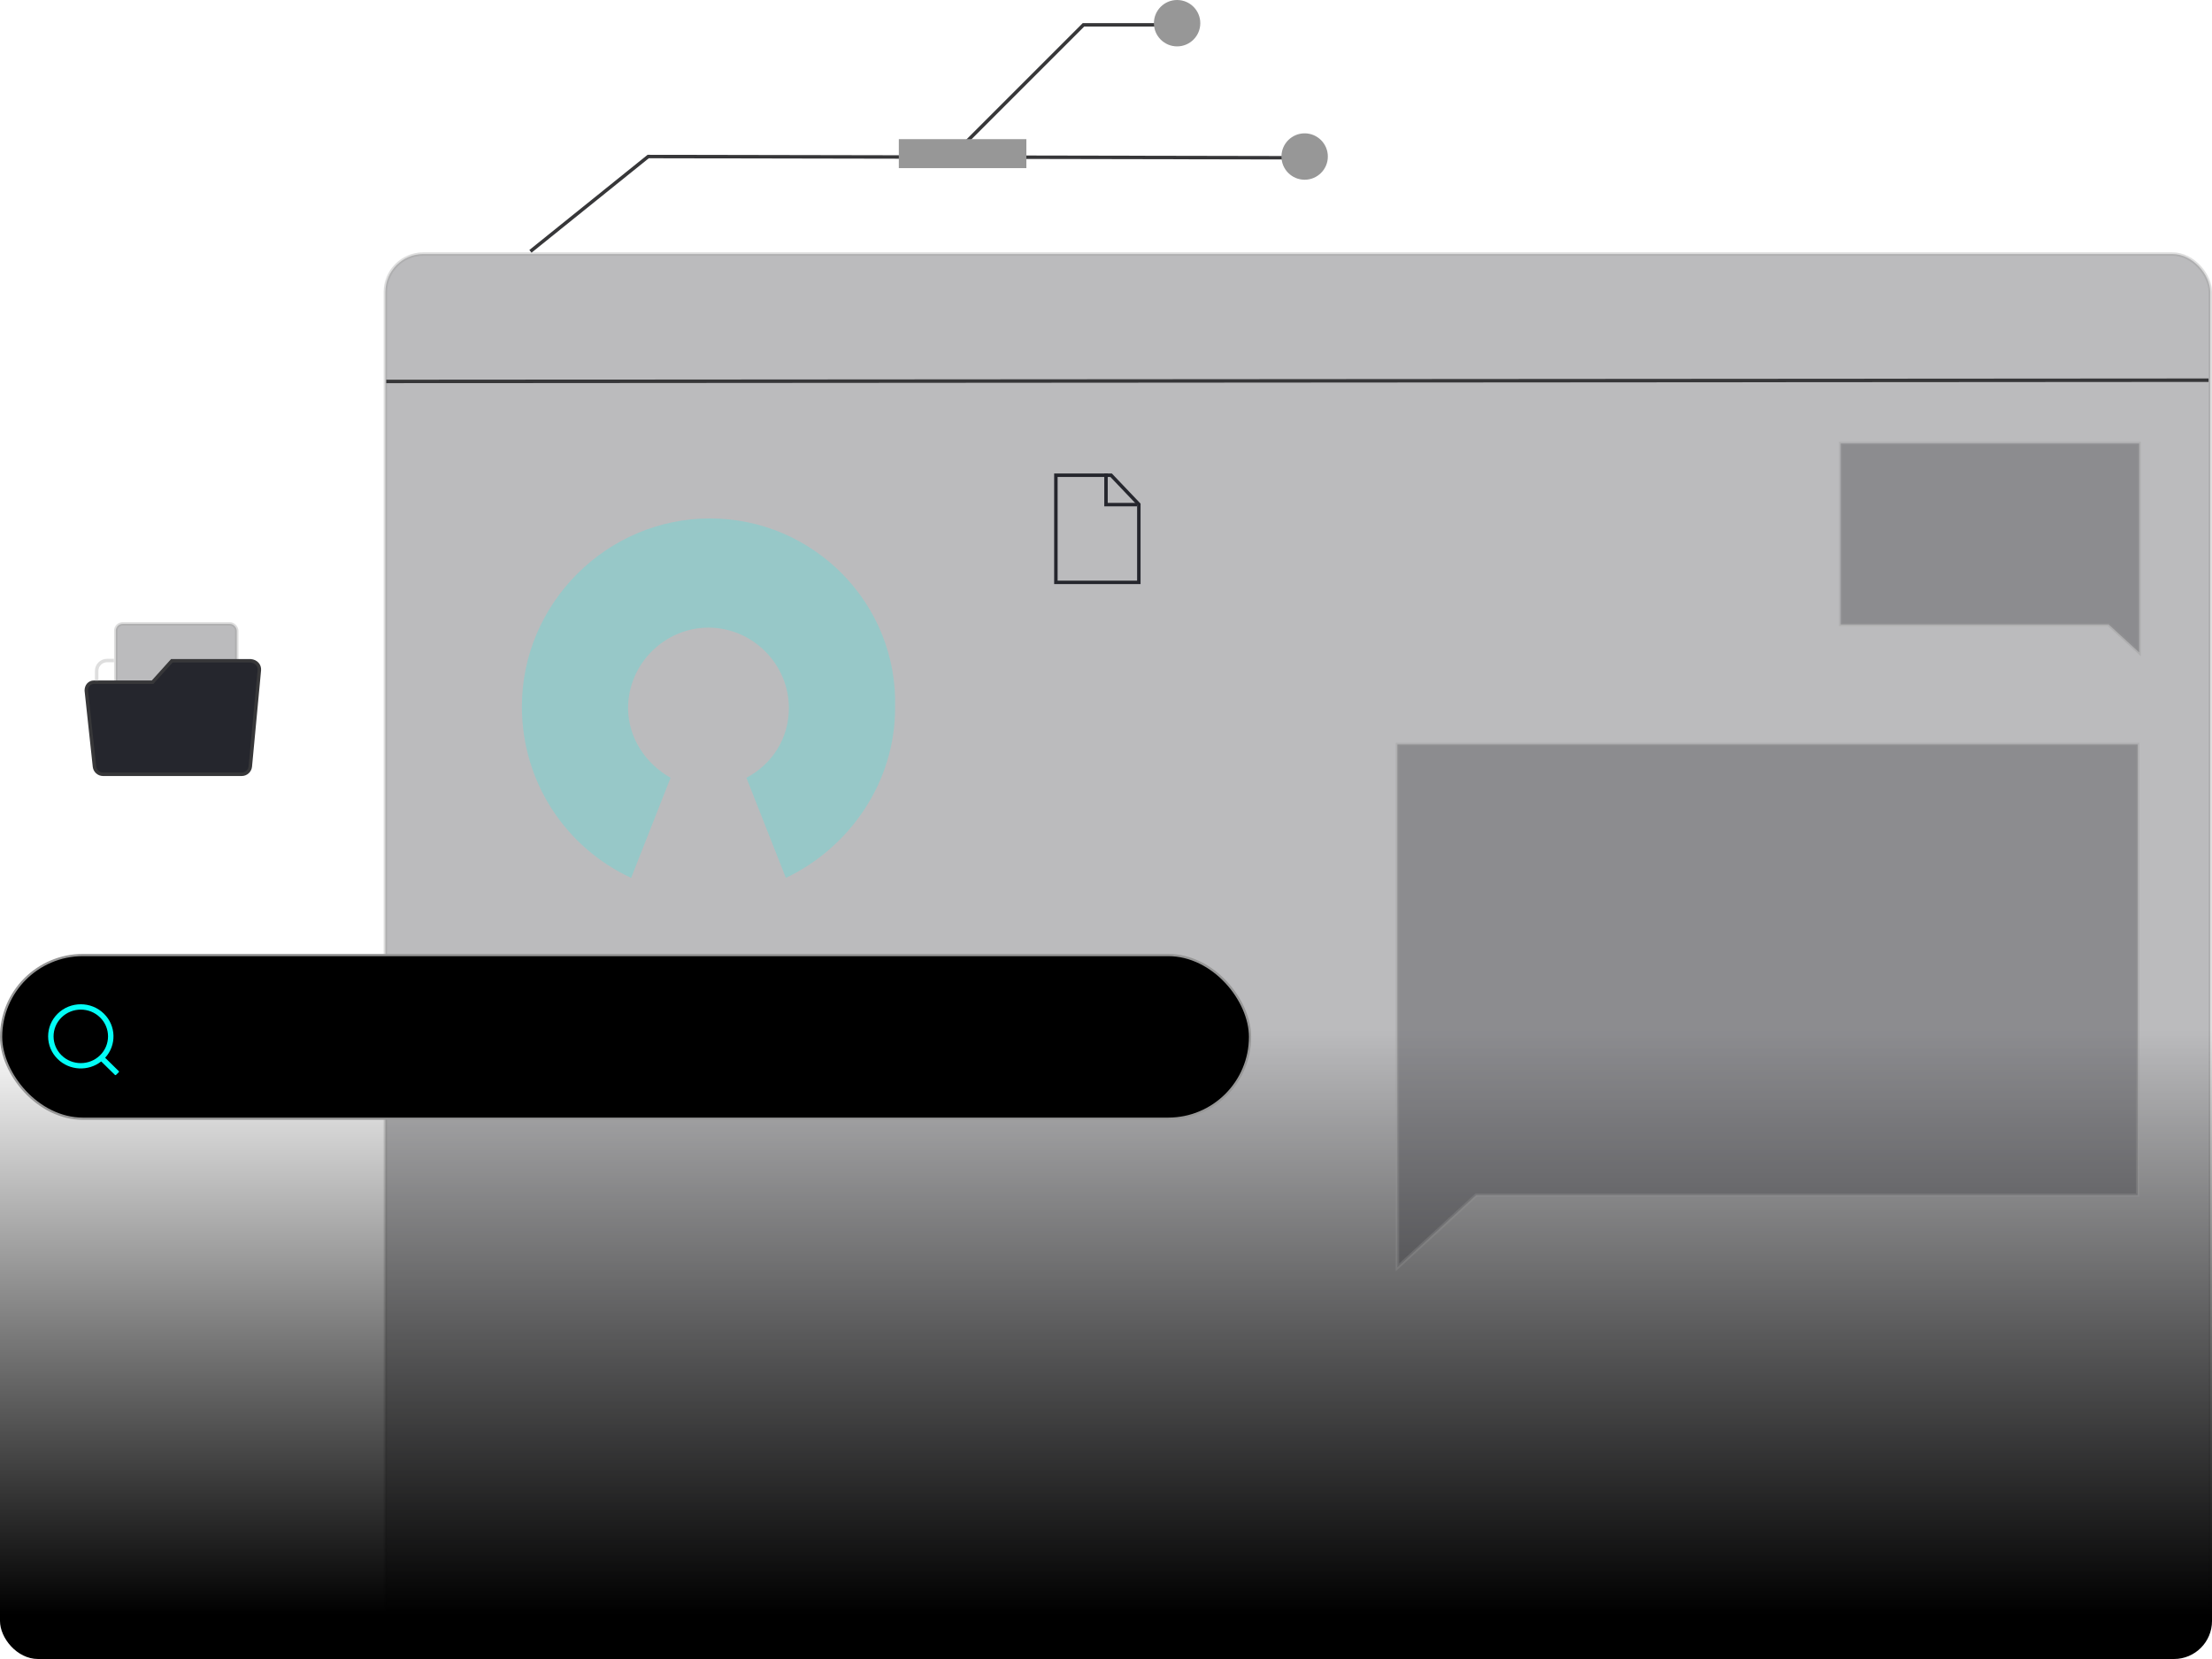 <?xml version="1.0" encoding="UTF-8"?>
<svg width="640px" height="480px" viewBox="0 0 640 480" version="1.1" xmlns="http://www.w3.org/2000/svg" xmlns:xlink="http://www.w3.org/1999/xlink">
    <title>编组 20</title>
    <defs>
        <linearGradient x1="50%" y1="55.256%" x2="50%" y2="96.619%" id="linearGradient-1">
            <stop stop-color="#000000" stop-opacity="0" offset="0%"></stop>
            <stop stop-color="#000000" offset="100%"></stop>
        </linearGradient>
    </defs>
    <g id="COCO" stroke="none" stroke-width="1" fill="none" fill-rule="evenodd">
        <g id="Coco--new2" transform="translate(-880, -1480)">
            <g id="编组-20" transform="translate(880, 1480)">
                <rect id="蒙版" stroke="#979797" fill="#25262D" opacity="0.309" x="111.5" y="73.5" width="528" height="406" rx="11"></rect>
                <rect id="蒙版" fill="url(#linearGradient-1)" x="0" y="73" width="640" height="407" rx="11"></rect>
                <g id="编组-19" transform="translate(153.472, 0)">
                    <polyline id="路径-19" stroke="#373739" points="-7.63079762e-13 72.722 34.065 45.29 220.084 45.645"></polyline>
                    <polyline id="路径-20" stroke="#373739" points="121.548 45.645 160.006 7.187 181.338 7.187"></polyline>
                    <circle id="椭圆形" fill="#979797" cx="187.1" cy="6.71" r="6.71"></circle>
                    <circle id="椭圆形备份-8" fill="#979797" cx="224.003" cy="45.29" r="6.71"></circle>
                    <rect id="矩形" fill="#979797" x="106.584" y="40.258" width="36.903" height="8.387"></rect>
                </g>
                <rect id="矩形" stroke="#979797" stroke-width="0.645" fill="#000000" x="0.322" y="276.322" width="361.355" height="47.355" rx="23.678"></rect>
                <path d="M618.485,215.402 L618.485,366.693 L595.693,345.782 L404.313,345.782 L404.313,215.402 L618.485,215.402 Z" id="矩形" stroke="#979797" fill="#25262D" opacity="0.309" transform="translate(511.399, 291.366) scale(-1, 1) translate(-511.399, -291.366)"></path>
                <path d="M618.921,128.33 L618.921,188.762 L610.083,180.653 L532.589,180.653 L532.589,128.33 L618.921,128.33 Z" id="矩形备份-15" stroke="#979797" fill="#25262D" opacity="0.309"></path>
                <g id="search" transform="translate(12, 288)" fill="#03FEF6" fill-rule="nonzero">
                    <rect id="矩形" opacity="0" x="0" y="0" width="25" height="25"></rect>
                    <path d="M18.066,5.285 C21.634,8.789 21.754,14.398 18.426,18.045 L22.374,21.922 C22.414,21.961 22.436,22.013 22.436,22.068 C22.436,22.123 22.414,22.175 22.374,22.214 L21.557,23.016 C21.518,23.055 21.464,23.077 21.409,23.077 C21.353,23.077 21.299,23.055 21.26,23.016 L17.282,19.109 C13.569,22.029 8.134,21.8 4.693,18.42 C1,14.792 1,8.911 4.693,5.285 C8.386,1.657 14.372,1.657 18.066,5.285 L18.066,5.285 Z M5.807,6.379 C2.73,9.402 2.73,14.302 5.807,17.325 C8.884,20.347 13.874,20.347 16.951,17.325 C20.028,14.302 20.028,9.402 16.951,6.379 C13.874,3.356 8.884,3.356 5.807,6.379 Z" id="形状"></path>
                </g>
                <g id="kaiyuan" opacity="0.198" transform="translate(151, 150)" fill="#03FEF6" fill-rule="nonzero">
                    <path d="M31.603,104 L43.015,75.038 C35.992,71.089 30.725,63.629 30.725,54.852 C30.725,42.127 41.26,31.595 53.989,31.595 C66.718,31.595 77.252,42.127 77.252,54.852 C77.252,63.629 72.424,71.089 64.962,75.038 L76.374,104 C94.809,95.224 107.977,76.354 107.977,54.852 C108.855,24.574 84.275,0 54.428,0 C24.58,0 0,24.574 0,54.414 C0,76.354 12.729,95.224 31.603,104 Z" id="路径"></path>
                </g>
                <g id="编组-3" transform="translate(24.152, 180)">
                    <rect id="矩形" stroke="#979797" fill="#25262D" opacity="0.309" x="9.348" y="0.5" width="35" height="20" rx="2"></rect>
                    <path d="M48.374,11.184 C49.173,11.258 49.83,11.586 50.275,12.074 C50.724,12.568 50.951,13.223 50.886,13.917 L48.271,41.756 C48.211,42.399 47.911,42.965 47.465,43.371 C47.019,43.777 46.427,44.023 45.782,44.023 L5.667,44.023 C5.028,44.023 4.441,43.782 3.996,43.382 C3.551,42.983 3.249,42.425 3.181,41.79 L0.818,19.815 C0.817,19.104 1.044,18.5 1.43,18.071 C1.819,17.637 2.367,17.388 2.972,17.388 L19.987,17.388 L25.571,11.184 Z" id="路径-21" stroke="#373739" fill="#25262D"></path>
                    <path d="M3.815,17.114 L3.815,14.114 C3.815,12.457 5.158,11.114 6.815,11.114 L8.815,11.114 L8.815,11.114" id="路径-22" stroke="#979797" opacity="0.309"></path>
                </g>
                <g id="编组-9" transform="translate(305, 137)" stroke="#25262D">
                    <path d="M16.487,0.5 L24.5,8.917 L24.5,31.5 L0.5,31.5 L0.5,0.5 L16.487,0.5 Z" id="矩形"></path>
                    <polyline id="路径-23" points="15 0 15 9 24 9"></polyline>
                </g>
                <line x1="111.765" y1="110.36" x2="639" y2="110" id="路径-24" stroke="#373739" fill="#25262D"></line>
            </g>
        </g>
    </g>
</svg>